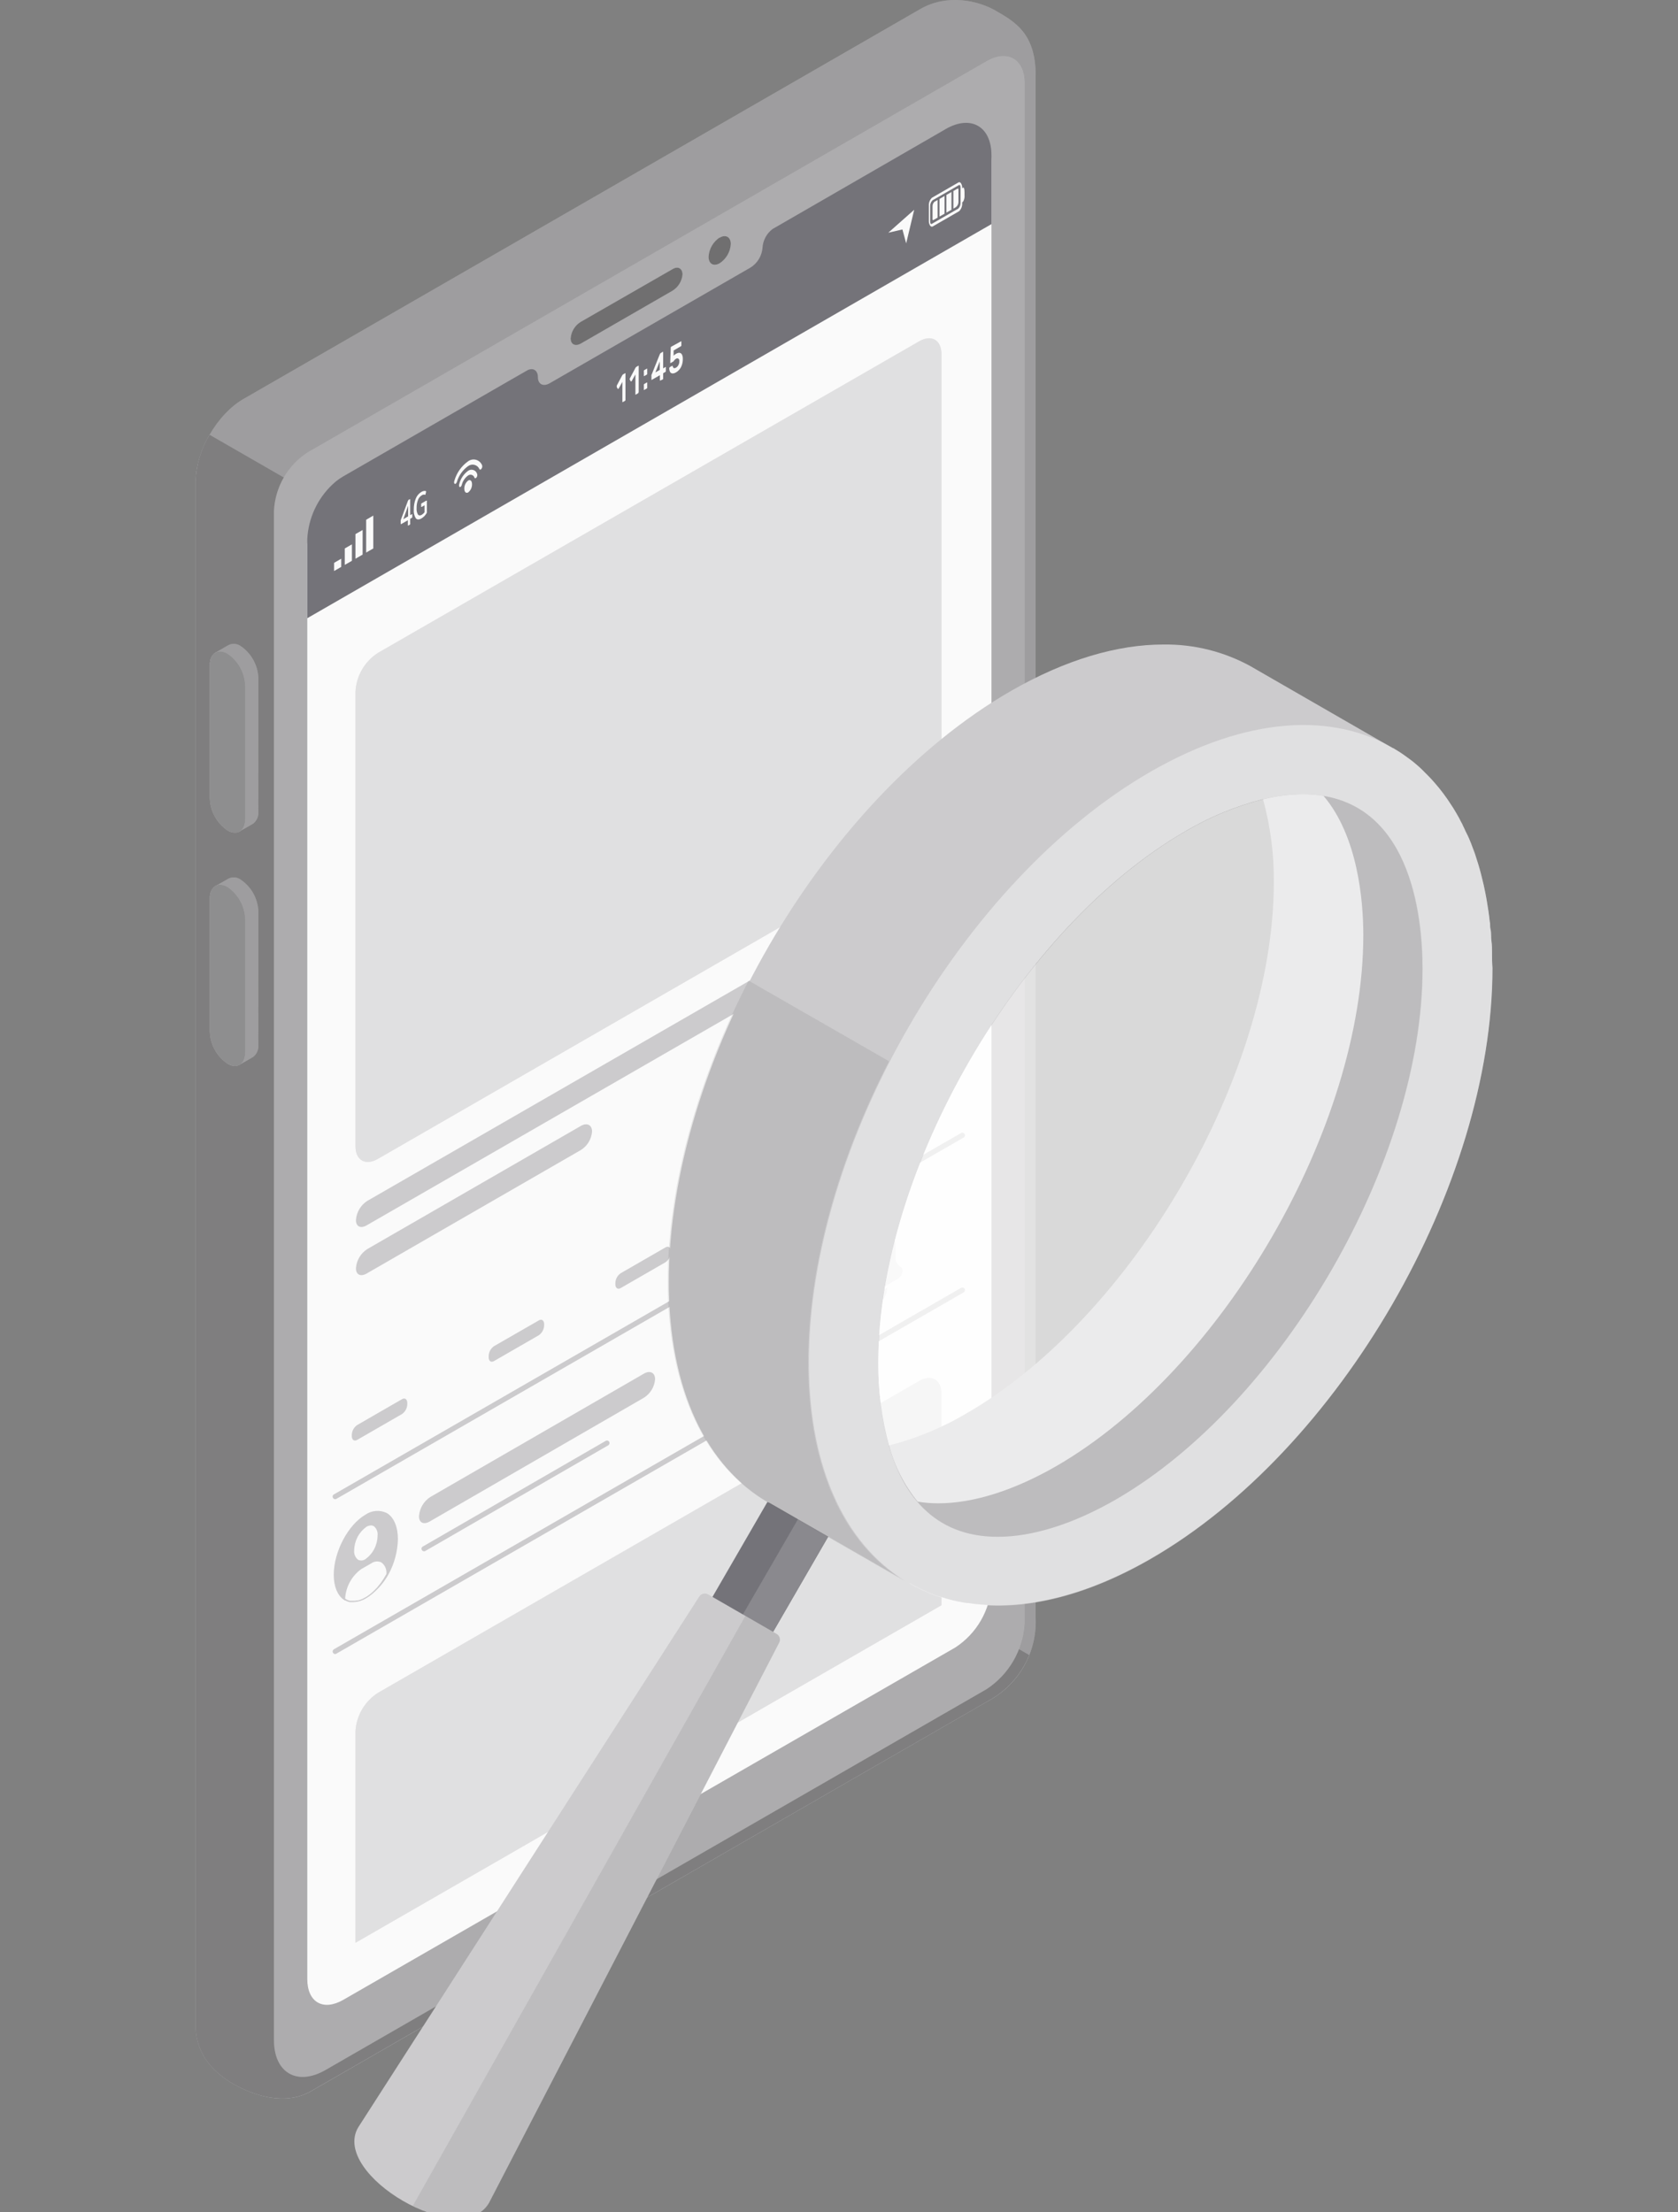 <svg width="88" height="116" viewBox="0 0 88 116" fill="none" xmlns="http://www.w3.org/2000/svg">
<rect x="0" y="0" width="88" height="116" fill="#808080" stroke="none"/>
<g clip-path="url(#clip0_9323_4570)">
<path d="M54.314 84.861V3.954C54.314 1.738 53.204 1.136 52.24 0.574C51.277 0.012 49.656 -0.326 48.27 0.472L12.767 20.922C11.379 21.72 10.268 23.664 10.268 25.26V106.17C10.268 107.765 11.274 108.707 12.251 109.269C13.228 109.832 14.927 110.449 16.312 109.652L51.805 89.198C52.59 88.784 53.242 88.157 53.685 87.39C54.13 86.623 54.347 85.746 54.314 84.861Z" fill="#CCCBCD"/>
<path opacity="0.3" d="M54.314 84.861V3.954C54.314 1.738 53.204 1.136 52.24 0.574C51.277 0.012 49.656 -0.326 48.27 0.472L12.767 20.922C11.379 21.72 10.268 23.664 10.268 25.26V106.17C10.268 107.765 11.274 108.707 12.251 109.269C13.228 109.832 14.927 110.449 16.312 109.652L51.805 89.198C52.59 88.784 53.242 88.157 53.685 87.39C54.13 86.623 54.347 85.746 54.314 84.861Z" fill="#333333"/>
<path d="M52.054 85.672L15.56 106.702V25.423L10.99 22.792C10.539 23.539 10.286 24.388 10.255 25.26V106.17C10.255 107.765 11.259 108.707 12.237 109.269C13.214 109.832 14.913 110.449 16.299 109.652L51.805 89.198C52.79 88.67 53.559 87.815 53.978 86.78L53.837 86.697L52.054 85.672Z" fill="#CCCBCD"/>
<path opacity="0.5" d="M52.054 85.672L15.56 106.702V25.423L10.99 22.792C10.539 23.539 10.286 24.388 10.255 25.26V106.17C10.255 107.765 11.259 108.707 12.237 109.269C13.214 109.832 14.913 110.449 16.299 109.652L51.805 89.198C52.79 88.67 53.559 87.815 53.978 86.78L53.837 86.697L52.054 85.672Z" fill="#333333"/>
<path d="M51.738 3.211L16.132 23.723C15.618 24.056 15.191 24.506 14.884 25.035C14.578 25.565 14.401 26.159 14.369 26.77V106.976C14.369 108.69 15.591 109.394 17.079 108.533L51.738 88.57C52.317 88.19 52.8 87.68 53.146 87.082C53.493 86.483 53.694 85.811 53.734 85.121V4.361C53.734 3.095 52.835 2.58 51.738 3.211Z" fill="#CCCBCD"/>
<path opacity="0.2" d="M51.738 3.211L16.132 23.723C15.618 24.056 15.191 24.506 14.884 25.035C14.578 25.565 14.401 26.159 14.369 26.77V106.976C14.369 108.69 15.591 109.394 17.079 108.533L51.738 88.57C52.317 88.19 52.8 87.68 53.146 87.082C53.493 86.483 53.694 85.811 53.734 85.121V4.361C53.734 3.095 52.835 2.58 51.738 3.211Z" fill="#333333"/>
<path d="M13.55 35.553C13.537 35.221 13.447 34.896 13.286 34.605C13.125 34.314 12.898 34.065 12.623 33.877C12.531 33.812 12.423 33.773 12.311 33.763C12.198 33.754 12.085 33.775 11.984 33.825C11.867 33.897 11.412 34.151 11.29 34.223C11.191 34.299 11.113 34.4 11.064 34.515C11.015 34.63 10.998 34.756 11.012 34.88V41.871C11.026 42.201 11.117 42.523 11.278 42.812C11.439 43.101 11.666 43.348 11.94 43.533C12.028 43.596 12.131 43.634 12.238 43.645C12.346 43.657 12.454 43.64 12.553 43.597C12.681 43.53 13.15 43.262 13.27 43.19C13.369 43.113 13.447 43.012 13.495 42.897C13.544 42.781 13.562 42.655 13.547 42.531L13.55 35.553Z" fill="#CCCBCD"/>
<path opacity="0.3" d="M13.55 35.553C13.537 35.221 13.447 34.896 13.286 34.605C13.125 34.314 12.898 34.065 12.623 33.877C12.531 33.812 12.423 33.773 12.311 33.763C12.198 33.754 12.085 33.775 11.984 33.825C11.867 33.897 11.412 34.151 11.29 34.223C11.191 34.299 11.113 34.4 11.064 34.515C11.015 34.63 10.998 34.756 11.012 34.88V41.871C11.026 42.201 11.117 42.523 11.278 42.812C11.439 43.101 11.666 43.348 11.94 43.533C12.028 43.596 12.131 43.634 12.238 43.645C12.346 43.657 12.454 43.64 12.553 43.597C12.681 43.53 13.15 43.262 13.27 43.19C13.369 43.113 13.447 43.012 13.495 42.897C13.544 42.781 13.562 42.655 13.547 42.531L13.55 35.553Z" fill="#333333"/>
<path d="M12.859 35.949V42.94C12.859 43.569 12.445 43.841 11.931 43.544C11.657 43.359 11.431 43.112 11.27 42.823C11.109 42.535 11.018 42.212 11.004 41.882V34.88C11.004 34.251 11.418 33.98 11.931 34.276C12.207 34.462 12.435 34.711 12.596 35.002C12.757 35.292 12.847 35.617 12.859 35.949Z" fill="#CCCBCD"/>
<path opacity="0.4" d="M12.859 35.949V42.94C12.859 43.569 12.445 43.841 11.931 43.544C11.657 43.359 11.431 43.112 11.27 42.823C11.109 42.535 11.018 42.212 11.004 41.882V34.88C11.004 34.251 11.418 33.98 11.931 34.276C12.207 34.462 12.435 34.711 12.596 35.002C12.757 35.292 12.847 35.617 12.859 35.949Z" fill="#333333"/>
<path d="M13.55 47.785C13.536 47.455 13.445 47.133 13.284 46.844C13.123 46.556 12.896 46.309 12.623 46.123C12.531 46.057 12.423 46.017 12.311 46.008C12.198 45.998 12.085 46.02 11.984 46.07L11.29 46.467C11.191 46.543 11.113 46.644 11.064 46.76C11.016 46.875 10.998 47.001 11.012 47.126V54.103C11.026 54.433 11.116 54.756 11.277 55.044C11.439 55.333 11.665 55.58 11.94 55.765C12.027 55.829 12.13 55.868 12.238 55.88C12.345 55.891 12.454 55.875 12.553 55.832C12.681 55.765 13.15 55.494 13.27 55.422C13.369 55.346 13.447 55.245 13.495 55.13C13.544 55.015 13.562 54.889 13.547 54.765L13.55 47.785Z" fill="#CCCBCD"/>
<path opacity="0.3" d="M13.55 47.785C13.536 47.455 13.445 47.133 13.284 46.844C13.123 46.556 12.896 46.309 12.623 46.123C12.531 46.057 12.423 46.017 12.311 46.008C12.198 45.998 12.085 46.02 11.984 46.07L11.29 46.467C11.191 46.543 11.113 46.644 11.064 46.76C11.016 46.875 10.998 47.001 11.012 47.126V54.103C11.026 54.433 11.116 54.756 11.277 55.044C11.439 55.333 11.665 55.58 11.94 55.765C12.027 55.829 12.13 55.868 12.238 55.88C12.345 55.891 12.454 55.875 12.553 55.832C12.681 55.765 13.15 55.494 13.27 55.422C13.369 55.346 13.447 55.245 13.495 55.13C13.544 55.015 13.562 54.889 13.547 54.765L13.55 47.785Z" fill="#333333"/>
<path d="M12.859 48.184V55.172C12.859 55.801 12.445 56.073 11.931 55.776C11.657 55.591 11.43 55.344 11.269 55.056C11.108 54.767 11.017 54.444 11.004 54.114V47.115C11.004 46.483 11.418 46.215 11.931 46.508C12.207 46.695 12.435 46.944 12.596 47.235C12.757 47.526 12.847 47.852 12.859 48.184Z" fill="#CCCBCD"/>
<path opacity="0.4" d="M12.859 48.184V55.172C12.859 55.801 12.445 56.073 11.931 55.776C11.657 55.591 11.43 55.344 11.269 55.056C11.108 54.767 11.017 54.444 11.004 54.114V47.115C11.004 46.483 11.418 46.215 11.931 46.508C12.207 46.695 12.435 46.944 12.596 47.235C12.757 47.526 12.847 47.852 12.859 48.184Z" fill="#333333"/>
<path d="M51.996 8.427V83.105C51.96 83.761 51.77 84.4 51.44 84.97C51.111 85.54 50.652 86.024 50.1 86.384L18.003 104.86C16.948 105.466 16.115 104.987 16.115 103.768V28.537C16.174 27.451 16.651 26.43 17.445 25.686L17.626 25.523C17.748 25.427 17.877 25.339 18.012 25.26L27.04 20.058L27.629 19.72C27.953 19.532 28.217 19.684 28.217 20.058C28.217 20.432 28.495 20.576 28.845 20.374L39.367 14.313C39.546 14.199 39.696 14.045 39.805 13.863C39.913 13.68 39.977 13.475 39.992 13.263C40.003 13.071 40.056 12.883 40.147 12.712C40.238 12.542 40.365 12.394 40.519 12.277L40.58 12.241L49.411 7.156L49.6 7.045C50.919 6.286 51.996 6.906 51.996 8.427Z" fill="#FAFAFA"/>
<path d="M51.996 11.751V8.15C51.996 6.629 50.919 6.006 49.597 6.765L49.409 6.876L40.577 11.973L40.516 12.008C40.362 12.124 40.235 12.272 40.144 12.442C40.053 12.612 40 12.8 39.989 12.992C39.972 13.202 39.907 13.405 39.797 13.586C39.688 13.766 39.537 13.918 39.358 14.03L28.836 20.091C28.489 20.293 28.209 20.149 28.209 19.775C28.209 19.401 27.931 19.249 27.62 19.438L27.032 19.775L18.003 24.977C17.868 25.055 17.739 25.143 17.617 25.241L17.437 25.401C16.644 26.149 16.171 27.173 16.115 28.26V32.415L51.996 11.751Z" fill="#747379"/>
<path d="M21.39 27.548C21.386 27.532 21.386 27.516 21.39 27.501V27.279L21.04 27.481C21.021 27.481 21.013 27.481 21.013 27.448V27.371C21.011 27.356 21.011 27.341 21.013 27.326C21.013 27.326 21.013 27.299 21.013 27.282L21.39 26.268L21.41 26.229C21.414 26.219 21.422 26.211 21.432 26.207L21.482 26.18C21.496 26.18 21.507 26.18 21.512 26.18C21.518 26.196 21.518 26.213 21.512 26.229V27.011L21.59 26.966C21.59 26.966 21.615 26.966 21.621 26.966C21.625 26.983 21.625 27 21.621 27.016V27.069C21.624 27.087 21.624 27.106 21.621 27.124C21.614 27.138 21.604 27.15 21.59 27.157L21.512 27.202V27.429C21.516 27.447 21.516 27.466 21.512 27.484C21.504 27.499 21.493 27.511 21.479 27.52L21.421 27.553C21.404 27.553 21.39 27.553 21.39 27.548ZM21.404 27.074V26.52L21.151 27.224L21.404 27.074Z" fill="#FAFAFA"/>
<path d="M21.804 27.174C21.722 27.036 21.686 26.876 21.701 26.717C21.697 26.521 21.732 26.326 21.804 26.143C21.86 25.998 21.963 25.876 22.096 25.794C22.138 25.767 22.185 25.75 22.234 25.742C22.271 25.733 22.309 25.738 22.343 25.756C22.345 25.759 22.346 25.763 22.346 25.767C22.346 25.771 22.345 25.774 22.343 25.778C22.345 25.786 22.345 25.795 22.343 25.803L22.312 25.919C22.312 25.919 22.312 25.941 22.312 25.944C22.312 25.947 22.312 25.944 22.298 25.944C22.268 25.934 22.237 25.931 22.206 25.936C22.175 25.941 22.146 25.953 22.12 25.972C22.028 26.026 21.957 26.112 21.921 26.213C21.869 26.348 21.844 26.492 21.848 26.637C21.837 26.755 21.861 26.875 21.918 26.98C21.965 27.038 22.029 27.041 22.109 26.997C22.14 26.978 22.169 26.957 22.195 26.933C22.221 26.911 22.245 26.886 22.265 26.858V26.495L22.12 26.578C22.104 26.578 22.093 26.578 22.087 26.578C22.083 26.562 22.083 26.545 22.087 26.529V26.479C22.084 26.459 22.084 26.44 22.087 26.421C22.094 26.406 22.105 26.394 22.12 26.387L22.351 26.254C22.367 26.254 22.379 26.254 22.387 26.254C22.395 26.254 22.387 26.282 22.387 26.312V26.83C22.387 26.85 22.387 26.864 22.387 26.875C22.383 26.887 22.378 26.9 22.37 26.911C22.305 27.026 22.209 27.122 22.093 27.188C21.971 27.257 21.873 27.254 21.804 27.174Z" fill="#FAFAFA"/>
<path d="M24.755 25.39C24.756 25.472 24.739 25.554 24.704 25.628C24.669 25.703 24.617 25.768 24.552 25.819C24.441 25.883 24.35 25.797 24.35 25.625C24.348 25.543 24.366 25.462 24.401 25.387C24.436 25.313 24.488 25.247 24.552 25.196C24.663 25.13 24.755 25.213 24.755 25.39Z" fill="#FAFAFA"/>
<path d="M24.552 24.684C24.315 24.856 24.148 25.108 24.081 25.393C24.061 25.456 24.081 25.515 24.1 25.534C24.136 25.559 24.194 25.509 24.216 25.429C24.264 25.228 24.383 25.052 24.55 24.93C24.578 24.91 24.61 24.897 24.645 24.893C24.679 24.888 24.714 24.891 24.746 24.903C24.779 24.914 24.808 24.933 24.832 24.958C24.856 24.983 24.873 25.014 24.883 25.047C24.905 25.099 24.963 25.085 25.002 25.016C25.017 24.991 25.027 24.964 25.03 24.935C25.033 24.907 25.03 24.877 25.022 24.85C25.008 24.803 24.984 24.76 24.951 24.725C24.917 24.689 24.876 24.662 24.83 24.646C24.784 24.63 24.735 24.625 24.687 24.631C24.638 24.638 24.592 24.656 24.552 24.684Z" fill="#FAFAFA"/>
<path d="M24.552 24.185C24.2 24.435 23.944 24.797 23.828 25.213C23.803 25.279 23.811 25.346 23.845 25.368C23.881 25.393 23.936 25.346 23.961 25.268C24.059 24.933 24.267 24.64 24.552 24.437C24.6 24.402 24.655 24.379 24.713 24.368C24.77 24.357 24.83 24.36 24.887 24.375C24.944 24.391 24.996 24.419 25.041 24.457C25.085 24.496 25.12 24.544 25.144 24.598C25.172 24.645 25.224 24.631 25.26 24.562C25.278 24.535 25.288 24.505 25.291 24.474C25.294 24.442 25.289 24.411 25.277 24.382C25.248 24.316 25.205 24.257 25.151 24.21C25.096 24.163 25.032 24.128 24.962 24.109C24.893 24.09 24.82 24.087 24.749 24.101C24.678 24.114 24.611 24.143 24.552 24.185Z" fill="#FAFAFA"/>
<path d="M32.346 20.299C32.343 20.293 32.341 20.287 32.341 20.281C32.341 20.275 32.343 20.268 32.346 20.263C32.342 20.247 32.342 20.231 32.346 20.216L32.623 19.695L32.645 19.659C32.645 19.659 32.662 19.637 32.67 19.634L32.776 19.573C32.779 19.57 32.784 19.569 32.788 19.569C32.793 19.569 32.797 19.57 32.801 19.573C32.805 19.584 32.805 19.596 32.801 19.606V20.942C32.805 20.956 32.805 20.971 32.801 20.986C32.795 20.999 32.787 21.01 32.776 21.019L32.668 21.08C32.663 21.083 32.659 21.084 32.654 21.084C32.649 21.084 32.644 21.083 32.64 21.08C32.637 21.069 32.637 21.058 32.64 21.047V20.025L32.451 20.365C32.448 20.371 32.444 20.376 32.44 20.381C32.435 20.385 32.429 20.388 32.423 20.39C32.423 20.39 32.407 20.39 32.398 20.39L32.346 20.299Z" fill="#FAFAFA"/>
<path d="M33.026 19.906C33.023 19.9 33.021 19.894 33.021 19.888C33.021 19.881 33.023 19.875 33.026 19.87C33.026 19.854 33.031 19.838 33.04 19.825L33.317 19.305L33.34 19.266C33.346 19.256 33.355 19.248 33.364 19.241L33.47 19.18C33.471 19.178 33.473 19.177 33.476 19.176C33.478 19.175 33.48 19.174 33.482 19.174C33.485 19.174 33.487 19.175 33.489 19.176C33.492 19.177 33.493 19.178 33.495 19.18C33.495 19.18 33.495 19.197 33.495 19.213V20.545C33.495 20.56 33.492 20.575 33.486 20.588C33.48 20.602 33.47 20.614 33.459 20.623L33.351 20.687C33.347 20.69 33.342 20.692 33.337 20.692C33.332 20.692 33.327 20.69 33.323 20.687C33.319 20.676 33.319 20.664 33.323 20.654V19.634L33.134 19.972C33.134 19.972 33.117 19.997 33.106 20C33.102 20.002 33.098 20.003 33.094 20.003C33.089 20.003 33.085 20.002 33.081 20L33.026 19.906Z" fill="#FAFAFA"/>
<path d="M33.917 19.335C33.917 19.335 33.936 19.335 33.942 19.335C33.944 19.34 33.946 19.345 33.946 19.35C33.946 19.355 33.944 19.361 33.942 19.366V19.57C33.946 19.585 33.946 19.6 33.942 19.615C33.94 19.621 33.937 19.628 33.933 19.633C33.928 19.638 33.923 19.642 33.917 19.645L33.792 19.717C33.788 19.72 33.784 19.722 33.779 19.722C33.775 19.722 33.77 19.72 33.767 19.717C33.763 19.707 33.763 19.695 33.767 19.684V19.482C33.763 19.466 33.763 19.45 33.767 19.435C33.772 19.422 33.781 19.412 33.792 19.404L33.917 19.335ZM33.917 20.058C33.917 20.058 33.936 20.058 33.942 20.058C33.946 20.069 33.946 20.081 33.942 20.091V20.296C33.946 20.311 33.946 20.326 33.942 20.34C33.938 20.353 33.929 20.364 33.917 20.371L33.792 20.443C33.788 20.446 33.784 20.448 33.779 20.448C33.775 20.448 33.77 20.446 33.767 20.443C33.763 20.432 33.763 20.42 33.767 20.41V20.207C33.763 20.192 33.763 20.176 33.767 20.16C33.772 20.148 33.781 20.137 33.792 20.13L33.917 20.058Z" fill="#FAFAFA"/>
<path d="M34.636 19.95C34.632 19.953 34.627 19.955 34.622 19.955C34.617 19.955 34.612 19.953 34.608 19.95C34.604 19.939 34.604 19.927 34.608 19.917V19.673L34.189 19.914C34.187 19.916 34.185 19.917 34.183 19.918C34.181 19.919 34.179 19.919 34.176 19.919C34.174 19.919 34.172 19.919 34.17 19.918C34.167 19.917 34.166 19.916 34.164 19.914C34.16 19.903 34.16 19.891 34.164 19.881V19.734C34.16 19.716 34.16 19.697 34.164 19.678C34.164 19.662 34.164 19.642 34.183 19.62L34.594 18.595C34.614 18.551 34.63 18.521 34.65 18.512L34.753 18.451C34.756 18.448 34.761 18.447 34.765 18.447C34.77 18.447 34.774 18.448 34.778 18.451C34.778 18.451 34.778 18.468 34.778 18.485V19.316L34.894 19.249C34.896 19.247 34.898 19.246 34.9 19.245C34.902 19.244 34.904 19.244 34.907 19.244C34.909 19.244 34.911 19.244 34.913 19.245C34.916 19.246 34.918 19.247 34.919 19.249C34.923 19.26 34.923 19.272 34.919 19.282V19.429C34.922 19.444 34.922 19.459 34.919 19.474C34.913 19.485 34.904 19.496 34.894 19.504L34.778 19.57V19.823C34.781 19.837 34.781 19.852 34.778 19.867C34.772 19.879 34.764 19.89 34.753 19.897L34.636 19.95ZM34.6 19.396V18.953L34.369 19.529L34.6 19.396Z" fill="#FAFAFA"/>
<path d="M35.175 18.258C35.172 18.242 35.172 18.226 35.175 18.21C35.181 18.199 35.189 18.188 35.2 18.18L35.705 17.903C35.709 17.9 35.714 17.898 35.719 17.898C35.724 17.898 35.729 17.9 35.733 17.903C35.737 17.914 35.737 17.925 35.733 17.936V18.083C35.735 18.098 35.735 18.113 35.733 18.127C35.726 18.14 35.717 18.15 35.705 18.158L35.327 18.377V18.654C35.348 18.628 35.372 18.605 35.399 18.587L35.458 18.548C35.501 18.523 35.548 18.506 35.597 18.498C35.637 18.494 35.677 18.504 35.71 18.526C35.745 18.554 35.77 18.592 35.783 18.634C35.804 18.695 35.813 18.759 35.81 18.823C35.813 18.976 35.778 19.127 35.708 19.263C35.677 19.319 35.639 19.37 35.594 19.415C35.554 19.458 35.508 19.494 35.458 19.523C35.41 19.555 35.356 19.575 35.3 19.581C35.261 19.586 35.222 19.577 35.188 19.557C35.157 19.533 35.133 19.5 35.122 19.462C35.107 19.418 35.099 19.371 35.097 19.324C35.096 19.309 35.1 19.294 35.106 19.281C35.112 19.267 35.121 19.256 35.133 19.246L35.244 19.185C35.247 19.183 35.251 19.182 35.255 19.182C35.259 19.182 35.263 19.183 35.266 19.185C35.271 19.189 35.275 19.193 35.278 19.197C35.28 19.202 35.282 19.208 35.283 19.213C35.284 19.236 35.293 19.259 35.308 19.277C35.317 19.29 35.331 19.298 35.347 19.302C35.364 19.306 35.382 19.306 35.399 19.302L35.458 19.274C35.511 19.241 35.553 19.194 35.58 19.138C35.613 19.076 35.629 19.006 35.627 18.936C35.631 18.913 35.628 18.889 35.62 18.866C35.612 18.844 35.598 18.824 35.58 18.809C35.562 18.796 35.541 18.789 35.519 18.789C35.497 18.789 35.476 18.796 35.458 18.809C35.435 18.822 35.413 18.837 35.394 18.856C35.379 18.869 35.366 18.884 35.355 18.9C35.346 18.913 35.337 18.925 35.327 18.936C35.32 18.948 35.309 18.958 35.297 18.964L35.175 19.033C35.175 19.033 35.155 19.033 35.15 19.033C35.145 19.022 35.145 19.011 35.15 19L35.175 18.258Z" fill="#FAFAFA"/>
<path d="M17.52 29.941V29.512L17.895 29.296V29.725L17.52 29.941Z" fill="#FAFAFA"/>
<path d="M18.081 29.62V28.758L18.456 28.542V29.404L18.081 29.62Z" fill="#FAFAFA"/>
<path d="M18.642 29.296V28.005L19.017 27.789V29.08L18.642 29.296Z" fill="#FAFAFA"/>
<path d="M19.203 28.972V27.252L19.577 27.035V28.758L19.203 28.972Z" fill="#FAFAFA"/>
<path d="M50.4 9.613C50.361 9.554 50.311 9.538 50.261 9.568L48.873 10.369C48.817 10.423 48.774 10.489 48.746 10.562C48.718 10.634 48.706 10.712 48.712 10.79V11.574C48.708 11.661 48.729 11.747 48.773 11.823C48.787 11.845 48.806 11.863 48.828 11.876C48.841 11.882 48.855 11.886 48.87 11.886C48.885 11.886 48.899 11.882 48.912 11.876L50.3 11.075C50.355 11.02 50.398 10.953 50.426 10.88C50.454 10.807 50.465 10.729 50.461 10.651V9.862C50.465 9.775 50.444 9.688 50.4 9.613ZM48.803 11.723C48.786 11.687 48.779 11.647 48.781 11.607V10.826C48.777 10.767 48.786 10.707 48.807 10.652C48.828 10.596 48.861 10.546 48.903 10.504L50.291 9.704C50.298 9.7 50.306 9.698 50.314 9.698C50.322 9.698 50.329 9.7 50.336 9.704C50.342 9.709 50.348 9.714 50.353 9.721C50.37 9.756 50.377 9.795 50.375 9.834V10.618C50.379 10.677 50.37 10.736 50.349 10.792C50.328 10.847 50.295 10.898 50.253 10.939L48.864 11.74C48.859 11.743 48.854 11.745 48.848 11.746C48.842 11.747 48.836 11.747 48.83 11.745C48.824 11.744 48.819 11.741 48.814 11.737C48.81 11.733 48.806 11.729 48.803 11.723Z" fill="#FAFAFA"/>
<path d="M49.17 10.488V11.413L48.951 11.538C48.946 11.54 48.941 11.541 48.936 11.541C48.931 11.541 48.926 11.54 48.922 11.537C48.917 11.535 48.913 11.531 48.911 11.527C48.908 11.523 48.907 11.518 48.906 11.513V10.826C48.904 10.781 48.912 10.737 48.927 10.696C48.943 10.655 48.967 10.617 48.998 10.585L49.17 10.488Z" fill="#FAFAFA"/>
<path d="M49.27 10.43L49.534 10.277V11.205L49.27 11.355V10.43Z" fill="#FAFAFA"/>
<path d="M49.633 10.222L49.897 10.069V11L49.633 11.147V10.222Z" fill="#FAFAFA"/>
<path d="M50.264 9.923V10.59C50.263 10.651 50.246 10.71 50.216 10.763C50.185 10.815 50.141 10.859 50.089 10.889L50 10.939V10.014L50.208 9.895C50.214 9.892 50.219 9.89 50.226 9.889C50.232 9.889 50.238 9.89 50.244 9.893C50.249 9.896 50.254 9.9 50.258 9.905C50.261 9.91 50.263 9.916 50.264 9.923Z" fill="#FAFAFA"/>
<path d="M50.514 9.837C50.553 9.815 50.583 9.925 50.583 10.086V10.233C50.594 10.35 50.569 10.468 50.511 10.571L50.441 10.618V9.878L50.514 9.837Z" fill="#FAFAFA"/>
<path d="M46.585 12.202L47.943 11L47.523 12.762L47.326 12.031L46.585 12.202Z" fill="#FAFAFA"/>
<path d="M35.272 14.111L30.449 16.881C30.3 16.973 30.175 17.1 30.084 17.25C29.993 17.401 29.94 17.57 29.927 17.745C29.927 18.055 30.161 18.174 30.449 18.022L35.272 15.241C35.421 15.149 35.546 15.022 35.637 14.872C35.728 14.721 35.782 14.552 35.794 14.377C35.78 14.064 35.549 13.945 35.272 14.111ZM37.745 12.449C37.575 12.561 37.434 12.711 37.332 12.887C37.23 13.063 37.171 13.26 37.16 13.463C37.16 13.837 37.423 13.989 37.745 13.801C37.914 13.69 38.054 13.541 38.155 13.367C38.256 13.192 38.314 12.996 38.326 12.795C38.326 12.421 38.048 12.272 37.731 12.471L37.745 12.449Z" fill="#CCCBCD"/>
<path opacity="0.6" d="M35.272 14.111L30.449 16.881C30.3 16.973 30.175 17.1 30.084 17.25C29.993 17.401 29.94 17.57 29.927 17.745C29.927 18.055 30.161 18.174 30.449 18.022L35.272 15.241C35.421 15.149 35.546 15.022 35.637 14.872C35.728 14.721 35.782 14.552 35.794 14.377C35.78 14.064 35.549 13.945 35.272 14.111ZM37.745 12.449C37.575 12.561 37.434 12.711 37.332 12.887C37.23 13.063 37.171 13.26 37.16 13.463C37.16 13.837 37.423 13.989 37.745 13.801C37.914 13.69 38.054 13.541 38.155 13.367C38.256 13.192 38.314 12.996 38.326 12.795C38.326 12.421 38.048 12.272 37.731 12.471L37.745 12.449Z" fill="#333333"/>
<path d="M19.811 34.24L48.204 17.897C48.851 17.523 49.373 17.825 49.373 18.57V42.392C49.351 42.797 49.234 43.19 49.031 43.541C48.828 43.892 48.544 44.19 48.204 44.411L19.811 60.768C19.164 61.139 18.642 60.837 18.642 60.095V36.273C18.662 35.866 18.778 35.47 18.981 35.117C19.184 34.763 19.469 34.463 19.811 34.24Z" fill="#CCCBCD"/>
<path opacity="0.4" d="M19.811 34.24L48.204 17.897C48.851 17.523 49.373 17.825 49.373 18.57V42.392C49.351 42.797 49.234 43.19 49.031 43.541C48.828 43.892 48.544 44.19 48.204 44.411L19.811 60.768C19.164 61.139 18.642 60.837 18.642 60.095V36.273C18.662 35.866 18.778 35.47 18.981 35.117C19.184 34.763 19.469 34.463 19.811 34.24Z" fill="white"/>
<path d="M48.204 72.413L19.811 88.769C19.47 88.99 19.187 89.288 18.983 89.639C18.78 89.99 18.663 90.384 18.642 90.788V101.868L27.418 96.816L28.35 96.278L31.54 94.442L36.999 91.301L39.653 89.766L40.513 89.27L49.37 84.171V73.091C49.373 72.343 48.851 72.041 48.204 72.413Z" fill="#CCCBCD"/>
<path opacity="0.4" d="M48.204 72.413L19.811 88.769C19.47 88.99 19.187 89.288 18.983 89.639C18.78 89.99 18.663 90.384 18.642 90.788V101.868L27.418 96.816L28.35 96.278L31.54 94.442L36.999 91.301L39.653 89.766L40.513 89.27L49.37 84.171V73.091C49.373 72.343 48.851 72.041 48.204 72.413Z" fill="white"/>
<path d="M19.258 62.97L42.212 49.749C42.535 49.563 42.795 49.696 42.795 50.042C42.782 50.239 42.721 50.429 42.619 50.597C42.517 50.766 42.377 50.908 42.21 51.012L19.225 64.252C18.903 64.438 18.65 64.302 18.669 63.948C18.686 63.751 18.748 63.56 18.85 63.391C18.952 63.221 19.092 63.077 19.258 62.97Z" fill="#CCCBCD"/>
<path d="M19.258 65.496L30.463 59.036C30.788 58.851 31.049 58.984 31.049 59.333C31.034 59.529 30.974 59.718 30.872 59.886C30.77 60.054 30.63 60.196 30.463 60.3L19.225 66.778C18.903 66.964 18.65 66.828 18.669 66.474C18.686 66.277 18.748 66.087 18.85 65.917C18.952 65.748 19.092 65.604 19.258 65.496Z" fill="#CCCBCD"/>
<path d="M48.082 48.505C48.006 48.506 47.933 48.482 47.873 48.436L46.932 47.721C46.896 47.694 46.865 47.66 46.842 47.621C46.819 47.582 46.803 47.538 46.797 47.493C46.79 47.448 46.793 47.402 46.804 47.358C46.816 47.314 46.836 47.273 46.863 47.237C46.89 47.2 46.924 47.17 46.964 47.146C47.003 47.123 47.046 47.108 47.091 47.102C47.136 47.095 47.182 47.098 47.227 47.109C47.271 47.12 47.312 47.14 47.349 47.167L47.971 47.635L48.728 46.19C48.771 46.109 48.844 46.048 48.932 46.021C49.019 45.994 49.114 46.003 49.195 46.045C49.276 46.088 49.337 46.161 49.364 46.248C49.391 46.336 49.382 46.43 49.339 46.511L48.392 48.314C48.37 48.359 48.337 48.398 48.297 48.428C48.257 48.459 48.211 48.481 48.162 48.491C48.136 48.499 48.109 48.504 48.082 48.505Z" fill="#CCCBCD"/>
<path d="M21.082 74.144L18.728 75.501C18.578 75.587 18.45 75.501 18.45 75.296V75.241C18.452 75.139 18.479 75.038 18.527 74.948C18.575 74.859 18.644 74.781 18.728 74.723L21.082 73.365C21.235 73.277 21.36 73.365 21.36 73.57V73.626C21.358 73.728 21.332 73.828 21.283 73.918C21.235 74.008 21.166 74.085 21.082 74.144Z" fill="#CCCBCD"/>
<path d="M28.259 70.011L25.904 71.368C25.752 71.454 25.627 71.368 25.627 71.163V71.108C25.629 71.005 25.655 70.905 25.703 70.814C25.752 70.724 25.821 70.646 25.904 70.587L28.259 69.233C28.409 69.144 28.537 69.233 28.537 69.438V69.49C28.535 69.593 28.508 69.693 28.46 69.784C28.412 69.874 28.343 69.952 28.259 70.011Z" fill="#CCCBCD"/>
<path d="M34.903 66.183L32.548 67.54C32.398 67.626 32.271 67.54 32.271 67.335V67.28C32.273 67.178 32.299 67.078 32.347 66.988C32.395 66.898 32.464 66.82 32.548 66.762L34.903 65.405C35.055 65.316 35.18 65.405 35.18 65.61V65.654C35.18 65.758 35.155 65.86 35.106 65.952C35.058 66.044 34.988 66.124 34.903 66.183Z" fill="#CCCBCD"/>
<path d="M41.913 62.147L39.558 63.502C39.406 63.59 39.281 63.502 39.281 63.297V63.244C39.282 63.142 39.308 63.041 39.356 62.95C39.405 62.86 39.474 62.782 39.558 62.723L41.913 61.366C42.063 61.28 42.19 61.366 42.19 61.571V61.626C42.188 61.729 42.161 61.829 42.113 61.919C42.065 62.01 41.996 62.088 41.913 62.147Z" fill="#CCCBCD"/>
<path d="M49.1 58.006L46.746 59.363C46.596 59.449 46.469 59.363 46.469 59.156V59.103C46.471 59.001 46.497 58.9 46.545 58.809C46.593 58.719 46.662 58.641 46.746 58.582L49.1 57.225C49.253 57.139 49.378 57.225 49.378 57.43V57.485C49.376 57.588 49.35 57.688 49.301 57.779C49.253 57.869 49.184 57.947 49.1 58.006Z" fill="#CCCBCD"/>
<path d="M20.28 79.332C20.103 79.247 19.908 79.211 19.713 79.226C19.518 79.241 19.33 79.307 19.169 79.418C18.259 79.944 17.503 81.357 17.503 82.57C17.503 83.165 17.687 83.628 18.006 83.866L18.048 83.894L18.084 83.919H18.109L18.15 83.938L18.225 83.972L18.275 83.988L18.342 84.005H18.403H18.461H18.528C18.766 83.996 18.999 83.927 19.203 83.802L19.369 83.695L19.397 83.672L19.533 83.567C19.533 83.567 19.533 83.567 19.547 83.553C19.881 83.271 20.161 82.932 20.374 82.55C20.683 81.983 20.853 81.349 20.868 80.703C20.868 80.058 20.654 79.548 20.28 79.332ZM19.447 79.98C19.499 79.979 19.551 79.991 19.597 80.016C19.671 80.075 19.728 80.151 19.764 80.239C19.8 80.326 19.813 80.421 19.802 80.515C19.8 80.755 19.742 80.993 19.632 81.207C19.523 81.422 19.364 81.608 19.169 81.75C19.113 81.79 19.048 81.814 18.98 81.821C18.911 81.827 18.843 81.815 18.78 81.786C18.707 81.727 18.649 81.651 18.613 81.563C18.577 81.476 18.564 81.381 18.575 81.287C18.578 81.047 18.638 80.811 18.748 80.597C18.859 80.384 19.019 80.199 19.214 80.058C19.284 80.012 19.364 79.986 19.447 79.98ZM20.244 82.567L20.163 82.703L20.116 82.78L20.041 82.894L19.98 82.983L19.91 83.074L19.835 83.165L19.772 83.243C19.744 83.273 19.716 83.304 19.686 83.332C19.667 83.354 19.646 83.376 19.625 83.395C19.597 83.426 19.563 83.454 19.533 83.481L19.475 83.534L19.372 83.614L19.316 83.656C19.265 83.693 19.211 83.728 19.155 83.758L19.014 83.833C18.986 83.847 18.955 83.855 18.928 83.866L18.875 83.886L18.778 83.916C18.765 83.915 18.752 83.915 18.739 83.916L18.645 83.93L18.614 83.936H18.483H18.414H18.356L18.297 83.919L18.234 83.897L18.189 83.875C18.167 83.864 18.146 83.852 18.125 83.839L18.103 83.822V83.786C18.124 83.487 18.211 83.197 18.357 82.936C18.502 82.675 18.704 82.448 18.947 82.273L19.477 81.969C19.551 81.917 19.636 81.885 19.726 81.876C19.815 81.867 19.906 81.881 19.988 81.916C20.077 81.978 20.148 82.062 20.197 82.158C20.245 82.255 20.269 82.362 20.266 82.47V82.517C20.259 82.534 20.253 82.55 20.249 82.567H20.244ZM19.644 79.933C19.567 79.894 19.481 79.876 19.395 79.882C19.309 79.888 19.226 79.917 19.155 79.966C18.945 80.118 18.773 80.316 18.653 80.545C18.533 80.775 18.468 81.029 18.464 81.287C18.452 81.398 18.469 81.51 18.514 81.612C18.558 81.715 18.629 81.803 18.719 81.869C18.778 81.904 18.845 81.923 18.914 81.922C19.017 81.918 19.119 81.888 19.208 81.836C19.418 81.685 19.59 81.486 19.71 81.257C19.831 81.028 19.895 80.773 19.899 80.515C19.912 80.404 19.896 80.293 19.852 80.191C19.808 80.088 19.738 80 19.649 79.933H19.644ZM19.169 81.75C19.113 81.79 19.048 81.814 18.98 81.821C18.911 81.827 18.843 81.815 18.78 81.786C18.707 81.727 18.649 81.651 18.613 81.563C18.577 81.476 18.564 81.381 18.575 81.287C18.578 81.047 18.638 80.811 18.748 80.597C18.859 80.384 19.019 80.199 19.214 80.058C19.286 80.013 19.368 79.989 19.452 79.986C19.505 79.984 19.556 79.997 19.602 80.022C19.676 80.08 19.734 80.157 19.77 80.244C19.806 80.332 19.819 80.427 19.808 80.52C19.805 80.761 19.745 80.997 19.634 81.21C19.523 81.424 19.364 81.609 19.169 81.75Z" fill="#CCCBCD"/>
<path d="M22.565 78.495L33.77 72.025C34.092 71.839 34.355 71.972 34.355 72.318C34.34 72.514 34.279 72.704 34.178 72.872C34.076 73.041 33.936 73.183 33.77 73.288L22.531 79.781C22.209 79.966 21.954 79.831 21.976 79.476C21.993 79.278 22.054 79.088 22.156 78.918C22.258 78.748 22.398 78.603 22.565 78.495Z" fill="#CCCBCD"/>
<path d="M22.24 81.34C22.216 81.34 22.193 81.334 22.173 81.322C22.152 81.311 22.135 81.294 22.123 81.274C22.114 81.258 22.108 81.242 22.105 81.224C22.103 81.207 22.104 81.189 22.109 81.171C22.113 81.154 22.121 81.138 22.133 81.124C22.144 81.111 22.157 81.099 22.173 81.091L31.765 75.551C31.78 75.542 31.797 75.536 31.815 75.533C31.833 75.531 31.851 75.532 31.868 75.536C31.885 75.541 31.901 75.549 31.915 75.56C31.929 75.571 31.94 75.585 31.948 75.601C31.966 75.632 31.97 75.668 31.961 75.702C31.951 75.737 31.929 75.766 31.898 75.784L22.306 81.323C22.286 81.335 22.263 81.34 22.24 81.34Z" fill="#CCCBCD"/>
<path d="M47.243 66.446C47.142 66.389 47.061 66.304 47.008 66.201C46.956 66.098 46.935 65.982 46.949 65.867V65.313C46.949 64.682 46.563 64.391 46.088 64.665C45.826 64.852 45.611 65.098 45.462 65.382C45.312 65.667 45.232 65.983 45.228 66.305V66.801C45.221 67.142 45.125 67.476 44.95 67.77C44.905 67.847 44.88 67.933 44.878 68.022C44.878 68.183 44.975 68.255 45.094 68.186L47.107 67.028C47.173 66.98 47.227 66.918 47.265 66.846C47.302 66.774 47.323 66.694 47.324 66.612C47.324 66.58 47.317 66.549 47.303 66.52C47.289 66.491 47.269 66.466 47.243 66.446ZM46.099 68.327C46.225 68.237 46.328 68.119 46.4 67.983C46.471 67.846 46.51 67.695 46.513 67.54L45.68 68.017C45.672 68.319 45.855 68.46 46.099 68.327Z" fill="#CCCBCD"/>
<path opacity="0.6" d="M47.243 66.446C47.142 66.389 47.061 66.304 47.008 66.201C46.956 66.098 46.935 65.982 46.949 65.867V65.313C46.949 64.682 46.563 64.391 46.088 64.665C45.826 64.852 45.611 65.098 45.462 65.382C45.312 65.667 45.232 65.983 45.228 66.305V66.801C45.221 67.142 45.125 67.476 44.95 67.77C44.905 67.847 44.88 67.933 44.878 68.022C44.878 68.183 44.975 68.255 45.094 68.186L47.107 67.028C47.173 66.98 47.227 66.918 47.265 66.846C47.302 66.774 47.323 66.694 47.324 66.612C47.324 66.58 47.317 66.549 47.303 66.52C47.289 66.491 47.269 66.466 47.243 66.446ZM46.099 68.327C46.225 68.237 46.328 68.119 46.4 67.983C46.471 67.846 46.51 67.695 46.513 67.54L45.68 68.017C45.672 68.319 45.855 68.46 46.099 68.327Z" fill="white"/>
<path d="M17.578 78.609C17.555 78.609 17.531 78.602 17.511 78.59C17.49 78.578 17.473 78.561 17.462 78.54C17.453 78.525 17.446 78.508 17.444 78.49C17.441 78.472 17.442 78.455 17.447 78.438C17.452 78.42 17.46 78.404 17.471 78.391C17.482 78.377 17.496 78.365 17.512 78.357L50.403 59.41C50.418 59.401 50.435 59.395 50.452 59.393C50.47 59.39 50.488 59.391 50.505 59.396C50.522 59.401 50.538 59.409 50.552 59.42C50.566 59.431 50.577 59.445 50.586 59.46C50.595 59.475 50.601 59.492 50.603 59.51C50.606 59.527 50.605 59.544 50.6 59.562C50.596 59.578 50.588 59.594 50.578 59.608C50.567 59.623 50.554 59.634 50.539 59.643L17.645 78.59C17.625 78.603 17.602 78.609 17.578 78.609Z" fill="#CCCBCD"/>
<path d="M17.578 86.728C17.549 86.728 17.52 86.719 17.496 86.701C17.472 86.683 17.455 86.658 17.448 86.629C17.44 86.6 17.442 86.57 17.454 86.543C17.465 86.515 17.486 86.493 17.512 86.478L50.403 67.529C50.434 67.512 50.47 67.508 50.504 67.517C50.539 67.526 50.568 67.549 50.586 67.579C50.595 67.594 50.601 67.611 50.603 67.628C50.606 67.645 50.605 67.663 50.6 67.68C50.596 67.697 50.588 67.713 50.578 67.727C50.567 67.741 50.554 67.753 50.539 67.762L17.645 86.706C17.625 86.718 17.602 86.726 17.578 86.728Z" fill="#CCCBCD"/>
<path d="M45.148 77.606L41.969 75.775L34.183 89.23L37.362 91.062L45.148 77.606Z" fill="#747379"/>
<path d="M45.155 77.602L43.567 76.688L35.781 90.143L37.368 91.058L45.155 77.602Z" fill="#8A898E"/>
<path d="M25.646 115.505C24.198 118.017 17.338 114.028 18.782 111.552L36.67 83.716C36.718 83.64 36.794 83.586 36.881 83.565C36.968 83.544 37.06 83.557 37.138 83.602L40.731 85.674C40.808 85.718 40.866 85.79 40.891 85.875C40.916 85.96 40.907 86.051 40.866 86.13L25.646 115.505Z" fill="#CCCBCD"/>
<path opacity="0.1" d="M25.646 115.505L40.861 86.13C40.902 86.051 40.911 85.96 40.886 85.875C40.86 85.79 40.803 85.718 40.726 85.674L39.09 84.731L21.648 115.665C23.237 116.448 24.992 116.639 25.646 115.505Z" fill="#333333"/>
<path d="M78.248 49.974C78.248 49.761 78.248 49.554 78.217 49.347C78.186 49.139 78.217 48.937 78.17 48.735C78.123 48.533 78.17 48.466 78.128 48.331C78.092 47.979 78.04 47.632 77.983 47.295C77.957 47.145 77.931 46.989 77.9 46.839C77.869 46.689 77.843 46.554 77.812 46.414C77.723 46.031 77.63 45.658 77.521 45.3C77.464 45.13 77.412 44.959 77.355 44.782C77.344 44.757 77.335 44.731 77.329 44.705C77.266 44.539 77.209 44.378 77.147 44.223C77.085 44.068 77.002 43.86 76.918 43.705C76.835 43.549 76.804 43.451 76.737 43.327C76.699 43.233 76.654 43.143 76.602 43.057C76.55 42.948 76.493 42.84 76.43 42.736C76.368 42.632 76.404 42.684 76.389 42.663C76.373 42.643 76.28 42.477 76.223 42.384C76.166 42.291 76.145 42.265 76.108 42.208C75.842 41.789 75.544 41.393 75.215 41.021L75.049 40.835L74.909 40.69C74.852 40.627 74.79 40.571 74.727 40.508C74.564 40.337 74.391 40.176 74.208 40.026C74.12 39.949 74.026 39.876 73.933 39.809L73.647 39.602C73.499 39.493 73.344 39.393 73.185 39.301L73.06 39.224H73.034L65.676 34.986L65.635 34.96C64.223 34.174 62.63 33.772 61.013 33.794C58.604 33.794 55.883 34.581 53.001 36.239C43.104 41.938 35.076 55.812 35.076 67.22C35.076 72.919 37.07 76.908 40.295 78.784H40.326L47.689 83.016H47.72L47.809 83.063C47.947 83.144 48.089 83.219 48.234 83.286C48.411 83.374 48.593 83.451 48.754 83.524C48.915 83.597 49.081 83.653 49.247 83.705L49.512 83.783C49.605 83.819 49.7 83.846 49.797 83.866C49.893 83.895 49.99 83.919 50.088 83.939C50.158 83.959 50.229 83.975 50.301 83.985C50.426 84.011 50.561 84.037 50.691 84.052C50.72 84.057 50.749 84.057 50.779 84.052C50.934 84.08 51.09 84.101 51.246 84.115C53.915 84.394 57.02 83.643 60.344 81.731C70.246 76.033 78.274 62.154 78.274 50.751C78.248 50.512 78.248 50.243 78.248 49.974ZM66.237 41.907C66.626 43.325 66.817 44.789 66.803 46.259C66.803 56.32 59.425 69.054 50.706 74.1C49.432 74.856 48.056 75.427 46.62 75.794C46.233 74.374 46.042 72.909 46.053 71.437C46.053 61.376 53.432 48.642 62.151 43.596C63.42 42.843 64.791 42.274 66.222 41.907H66.237Z" fill="#CCCBCD"/>
<path opacity="0.1" d="M47.388 82.871L40.237 78.758C37.013 76.877 35.019 72.878 35.019 67.2C35.019 62.112 36.618 56.538 39.261 51.419L46.624 55.646C43.976 60.765 42.382 66.34 42.382 71.427C42.382 77.001 44.283 80.944 47.388 82.871Z" fill="#333333"/>
<path opacity="0.4" d="M78.248 49.974C78.248 49.761 78.248 49.554 78.216 49.347C78.185 49.139 78.216 48.937 78.17 48.735C78.123 48.533 78.17 48.466 78.128 48.331C78.092 47.979 78.04 47.632 77.983 47.295C77.957 47.145 77.931 46.989 77.9 46.839C77.869 46.689 77.843 46.554 77.811 46.414C77.723 46.031 77.63 45.658 77.521 45.3C77.464 45.13 77.412 44.959 77.355 44.782C77.344 44.757 77.335 44.731 77.329 44.705C77.266 44.539 77.209 44.378 77.147 44.223C77.085 44.068 77.001 43.86 76.918 43.705C76.835 43.549 76.804 43.451 76.737 43.327C76.699 43.233 76.654 43.143 76.602 43.057C76.55 42.949 76.493 42.84 76.43 42.736C76.368 42.632 76.404 42.684 76.389 42.663C76.373 42.643 76.28 42.477 76.223 42.384C76.165 42.291 76.145 42.265 76.108 42.208C75.842 41.789 75.544 41.393 75.215 41.021L75.049 40.835L74.909 40.69C74.852 40.627 74.789 40.571 74.727 40.508C74.564 40.337 74.391 40.176 74.208 40.026C74.12 39.949 74.026 39.876 73.933 39.809L73.647 39.602C73.499 39.493 73.344 39.393 73.185 39.301C69.929 37.327 65.396 37.56 60.354 40.456C50.452 46.155 42.424 60.029 42.424 71.437C42.424 77.214 44.501 81.25 47.798 83.084C47.936 83.165 48.078 83.239 48.224 83.306C48.4 83.394 48.582 83.472 48.743 83.545C48.904 83.617 49.07 83.674 49.236 83.726L49.501 83.804C49.594 83.839 49.69 83.867 49.787 83.887C49.883 83.916 49.98 83.94 50.078 83.959C50.147 83.98 50.219 83.995 50.291 84.006C50.415 84.032 50.55 84.058 50.68 84.073C50.709 84.078 50.739 84.078 50.768 84.073C50.924 84.101 51.08 84.121 51.236 84.135C53.905 84.415 57.01 83.664 60.333 81.752C70.236 76.053 78.263 62.174 78.263 50.771C78.248 50.512 78.248 50.243 78.248 49.974ZM58.516 78.628C56.293 79.908 54.154 80.581 52.326 80.581C48.894 80.581 47.315 78.245 46.614 75.794C46.227 74.374 46.037 72.909 46.048 71.437C46.048 61.376 53.427 48.642 62.145 43.596C63.42 42.842 64.796 42.273 66.232 41.907C66.912 41.739 67.609 41.65 68.309 41.643C73.984 41.643 74.592 48.036 74.592 50.787C74.613 60.827 67.234 73.598 58.516 78.628Z" fill="white"/>
<path opacity="0.1" d="M74.613 50.787C74.613 60.848 67.239 73.582 58.516 78.628C56.293 79.908 54.154 80.581 52.326 80.581C48.894 80.581 47.315 78.245 46.614 75.794C48.05 75.427 49.426 74.856 50.701 74.1C59.435 69.07 66.798 56.32 66.798 46.259C66.811 44.789 66.621 43.325 66.232 41.907C66.912 41.739 67.609 41.65 68.309 41.643C74 41.658 74.613 48.036 74.613 50.787Z" fill="#333333"/>
<path opacity="0.7" d="M71.497 49.031C71.497 59.092 64.124 71.826 55.4 76.872C53.178 78.152 51.038 78.825 49.211 78.825C48.847 78.826 48.484 78.797 48.125 78.737C47.423 77.872 46.912 76.87 46.625 75.794C46.238 74.374 46.047 72.909 46.059 71.437C46.059 61.376 53.437 48.642 62.156 43.596C63.43 42.842 64.806 42.273 66.242 41.907C66.922 41.739 67.619 41.65 68.319 41.643C68.685 41.642 69.049 41.672 69.41 41.731C71.207 43.84 71.497 47.223 71.497 49.031Z" fill="white"/>
</g>
<defs>
<clipPath id="clip0_9323_4570">
<rect width="87.176" height="116" fill="white" transform="translate(0.412)"/>
</clipPath>
</defs>
</svg>
